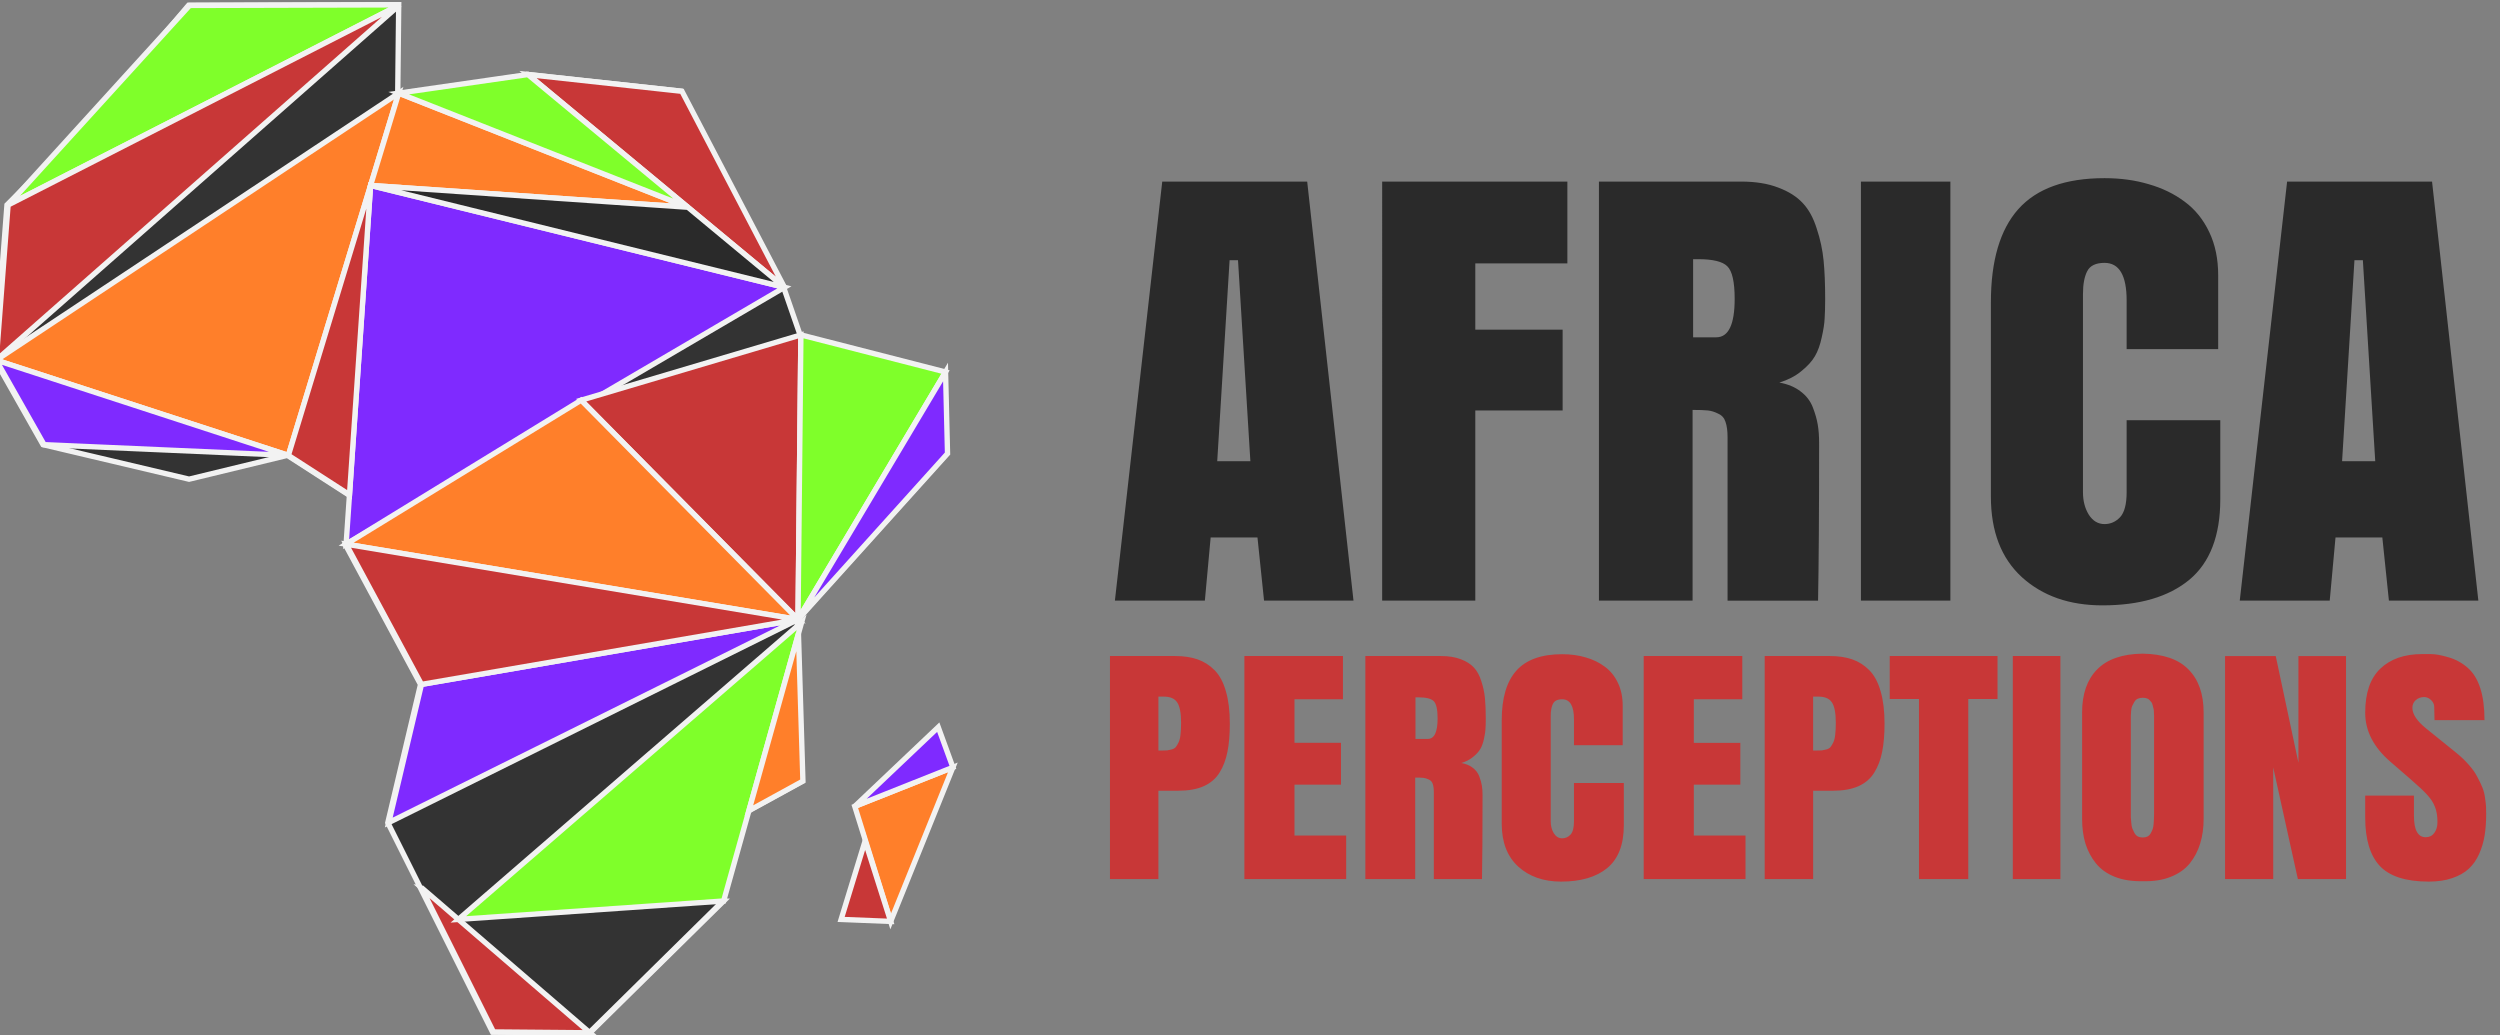 <?xml version="1.0" encoding="UTF-8" standalone="no"?>
<!-- Created with Inkscape (http://www.inkscape.org/) -->

<svg
   xmlns:dc="http://purl.org/dc/elements/1.1/"
   xmlns:cc="http://creativecommons.org/ns#"
   xmlns:rdf="http://www.w3.org/1999/02/22-rdf-syntax-ns#"
   xmlns:svg="http://www.w3.org/2000/svg"
   xmlns="http://www.w3.org/2000/svg"
   xmlns:sodipodi="http://sodipodi.sourceforge.net/DTD/sodipodi-0.dtd"
   xmlns:inkscape="http://www.inkscape.org/namespaces/inkscape"
   width="1000"
   height="414"
   viewBox="0 0 264.583 109.537"
   version="1.1"
   id="svg688"
   inkscape:version="0.92.3 (2405546, 2018-03-11)"
   sodipodi:docname="perceptions-full.svg">
  <rect x="0" y="0" width="264.583" height="109.537" fill="#808080" stroke="none"/>
  <defs
     id="defs682" />
  <sodipodi:namedview
     id="base"
     pagecolor="#ffffff"
     bordercolor="#666666"
     borderopacity="1.0"
     inkscape:pageopacity="0.0"
     inkscape:pageshadow="2"
     inkscape:zoom="0.35"
     inkscape:cx="350"
     inkscape:cy="331.42857"
     inkscape:document-units="mm"
     inkscape:current-layer="layer1"
     showgrid="false"
     units="px"
     inkscape:window-width="1024"
     inkscape:window-height="706"
     inkscape:window-x="-8"
     inkscape:window-y="-8"
     inkscape:window-maximized="1" />
  <g
     inkscape:label="Camada 1"
     inkscape:groupmode="layer"
     id="layer1"
     transform="translate(0,-187.462)">
    <g
       id="g4731"
       transform="matrix(0.283,0,0,0.283,-651.317,504.457)"
       style="stroke:#f2f2f2;stroke-width:2;stroke-miterlimit:4;stroke-dasharray:none"
       inkscape:export-xdpi="90"
       inkscape:export-ydpi="90">
      <path
         sodipodi:nodetypes="cccc"
         inkscape:connector-curvature="0"
         d="m 2458.973,-788.282 113.117,5.098 -50.004,49.288 z"
         style="fill:#c83737;fill-opacity:1;stroke:#f2f2f2;stroke-width:2;stroke-miterlimit:4;stroke-dasharray:none;stroke-dashoffset:0;stroke-opacity:1"
         id="path31515" />
      <g
         transform="matrix(0.732,0,0,0.732,3546.587,-920.862)"
         id="g4368-9"
         style="fill:#333333;stroke:#f2f2f2;stroke-width:2.733;stroke-miterlimit:4;stroke-dasharray:none;stroke-opacity:1">
        <path
           sodipodi:nodetypes="ccccccccccccccccccccccccccccc"
           inkscape:connector-curvature="0"
           id="path4370-3"
           d="m -1703.454,-88.238 6.057,-79.296 41.361,-41.362 51.41,-60.634 107.346,-0.295 -0.497,45.126 50.713,0.528 15.306,-10.049 78.745,8.583 11.055,25.907 41.312,74.269 8.414,24.312 25.023,18.967 h 48.902 l 1.015,41.678 -76.407,84.809 2.505,82.573 -40.517,22.221 v 39.048 l -68.334,67.355 -49.3,-0.427 -53.503,-107.007 16.726,-70.617 -38.522,-71.652 16.198,-15.905 -45.706,-29.483 -50.228,12.178 -74.626,-17.644 z"
           style="fill:#333333;fill-rule:evenodd;stroke:#f2f2f2;stroke-width:2.733;stroke-linecap:butt;stroke-linejoin:miter;stroke-miterlimit:4;stroke-dasharray:none;stroke-opacity:1" />
      </g>
      <path
         id="path4542"
         style="fill:#7fff2a;fill-opacity:1;stroke:#f2f2f2;stroke-width:2;stroke-miterlimit:4;stroke-dasharray:none;stroke-dashoffset:0;stroke-opacity:1"
         d="m 2304.496,-1043.457 67.886,-74.638 78.552,-0.216 z"
         inkscape:connector-curvature="0"
         sodipodi:nodetypes="cccc" />
      <path
         sodipodi:nodetypes="cccc"
         inkscape:connector-curvature="0"
         d="m 2657.823,-833.158 -36.693,14.585 13.426,43.027 z"
         style="fill:#ff7f2a;fill-opacity:1;stroke:#f2f2f2;stroke-width:2;stroke-miterlimit:4;stroke-dasharray:none;stroke-dashoffset:0;stroke-opacity:1"
         id="path4570" />
      <path
         id="path4572-2-6"
         style="fill:#7f2aff;fill-opacity:1;stroke:#f2f2f2;stroke-width:2;stroke-miterlimit:4;stroke-dasharray:none;stroke-dashoffset:0;stroke-opacity:1"
         d="m 2657.823,-833.158 -36.693,14.585 31.216,-29.616 z"
         inkscape:connector-curvature="0"
         sodipodi:nodetypes="cccc" />
      <path
         sodipodi:nodetypes="cccc"
         inkscape:connector-curvature="0"
         d="m 2634.556,-775.546 -9.564,-30.066 -8.968,29.325 z"
         style="fill:#c83737;fill-opacity:1;stroke:#f2f2f2;stroke-width:2;stroke-miterlimit:4;stroke-dasharray:none;stroke-dashoffset:0;stroke-opacity:1"
         id="path4574" />
      <path
         sodipodi:nodetypes="cccc"
         inkscape:connector-curvature="0"
         d="m 2304.496,-1043.458 146.438,-74.853 -150.87,132.879 z"
         style="fill:#c83737;fill-opacity:1;stroke:#f2f2f2;stroke-width:2;stroke-miterlimit:4;stroke-dasharray:none;stroke-dashoffset:0;stroke-opacity:1"
         id="path31483" />
      <path
         sodipodi:nodetypes="cccc"
         inkscape:connector-curvature="0"
         d="m 2409.317,-949.831 41.254,-135.458 -150.507,99.858 z"
         style="fill:#ff7f2a;fill-opacity:1;stroke:#f2f2f2;stroke-width:2;stroke-miterlimit:4;stroke-dasharray:none;stroke-dashoffset:0;stroke-opacity:1"
         id="path31505" />
      <path
         id="path31507"
         style="fill:#7f2aff;fill-opacity:1;stroke:#f2f2f2;stroke-width:2;stroke-miterlimit:4;stroke-dasharray:none;stroke-dashoffset:0;stroke-opacity:1"
         d="m 2430.909,-916.618 163.914,-96.052 -154.766,-38.099 z"
         inkscape:connector-curvature="0"
         sodipodi:nodetypes="cccc" />
      <path
         sodipodi:nodetypes="cccc"
         inkscape:connector-curvature="0"
         d="m 2599.906,-888.441 -81.114,-82.022 82.187,-24.416 z"
         style="fill:#c83737;fill-opacity:1;stroke:#f2f2f2;stroke-width:2;stroke-miterlimit:4;stroke-dasharray:none;stroke-dashoffset:0;stroke-opacity:1"
         id="path31509" />
      <path
         id="path31511"
         style="fill:#7f2aff;fill-opacity:1;stroke:#f2f2f2;stroke-width:2;stroke-miterlimit:4;stroke-dasharray:none;stroke-dashoffset:0;stroke-opacity:1"
         d="m 2459.098,-864.186 140.808,-24.256 -153.048,75.931 z"
         inkscape:connector-curvature="0"
         sodipodi:nodetypes="cccc" />
      <path
         sodipodi:nodetypes="cccc"
         inkscape:connector-curvature="0"
         d="m 2599.906,-888.441 -81.114,-82.022 -87.883,53.846 z"
         style="fill:#ff7f2a;fill-opacity:1;stroke:#f2f2f2;stroke-width:2;stroke-miterlimit:4;stroke-dasharray:none;stroke-dashoffset:0;stroke-opacity:1"
         id="path31513" />
      <path
         id="path31517"
         style="fill:#c83737;fill-opacity:1;stroke:#f2f2f2;stroke-width:2;stroke-miterlimit:4;stroke-dasharray:none;stroke-dashoffset:0;stroke-opacity:1"
         d="m 2594.823,-1012.67 -95.942,-79.586 57.623,6.281 z"
         inkscape:connector-curvature="0"
         sodipodi:nodetypes="cccc" />
      <path
         sodipodi:nodetypes="cccc"
         inkscape:connector-curvature="0"
         d="m 2440.057,-1050.77 10.513,-34.519 108.146,42.667 z"
         style="fill:#ff7f2a;fill-opacity:1;stroke:#f2f2f2;stroke-width:2;stroke-miterlimit:4;stroke-dasharray:none;stroke-dashoffset:0;stroke-opacity:1"
         id="path31519" />
      <path
         id="path31523"
         style="fill:#c83737;fill-opacity:1;stroke:#f2f2f2;stroke-width:2;stroke-miterlimit:4;stroke-dasharray:none;stroke-dashoffset:0;stroke-opacity:1"
         d="m 2409.317,-949.831 30.741,-100.938 -7.889,115.679 z"
         inkscape:connector-curvature="0"
         sodipodi:nodetypes="cccc" />
      <path
         sodipodi:nodetypes="cccc"
         inkscape:connector-curvature="0"
         d="m 2450.57,-1085.289 48.31,-6.967 59.836,49.635 z"
         style="fill:#7fff2a;fill-opacity:1;stroke:#f2f2f2;stroke-width:2;stroke-miterlimit:4;stroke-dasharray:none;stroke-dashoffset:0;stroke-opacity:1"
         id="path31525" />
      <path
         id="path31527"
         style="fill:#7fff2a;fill-opacity:1;stroke:#f2f2f2;stroke-width:2;stroke-miterlimit:4;stroke-dasharray:none;stroke-dashoffset:0;stroke-opacity:1"
         d="m 2655.075,-981 -54.095,-13.88 -1.074,106.438 z"
         inkscape:connector-curvature="0"
         sodipodi:nodetypes="cccc" />
      <path
         id="path31529"
         style="fill:#7f2aff;fill-opacity:1;stroke:#f2f2f2;stroke-width:2;stroke-miterlimit:4;stroke-dasharray:none;stroke-dashoffset:0;stroke-opacity:1"
         d="m 2655.075,-981 0.743,30.499 -55.912,62.06 z"
         inkscape:connector-curvature="0"
         sodipodi:nodetypes="cccc" />
      <path
         sodipodi:nodetypes="cccc"
         inkscape:connector-curvature="0"
         d="m 2594.823,-1012.67 -154.766,-38.099 118.659,8.148 z"
         style="fill:#2a2a2a;fill-opacity:1;stroke:#f2f2f2;stroke-width:2;stroke-miterlimit:4;stroke-dasharray:none;stroke-dashoffset:0;stroke-opacity:1"
         id="path31531" />
      <path
         id="path31533"
         style="fill:#c83737;fill-opacity:1;stroke:#f2f2f2;stroke-width:2;stroke-miterlimit:4;stroke-dasharray:none;stroke-dashoffset:0;stroke-opacity:1"
         d="m 2522.086,-733.895 -36.076,-0.312 -27.037,-54.074 z"
         inkscape:connector-curvature="0"
         sodipodi:nodetypes="cccc" />
      <path
         sodipodi:nodetypes="cccc"
         inkscape:connector-curvature="0"
         d="m 2472.882,-776.296 128.374,-111.1 -29.166,104.213 z"
         style="fill:#7fff2a;fill-opacity:1;stroke:#f2f2f2;stroke-width:2;stroke-miterlimit:4;stroke-dasharray:none;stroke-dashoffset:0;stroke-opacity:1"
         id="path31535" />
      <path
         id="path31537"
         style="fill:#7f2aff;fill-opacity:1;stroke:#f2f2f2;stroke-width:2;stroke-miterlimit:4;stroke-dasharray:none;stroke-dashoffset:0;stroke-opacity:1"
         d="m 2317.954,-953.832 -17.89,-31.6 109.253,35.6 z"
         inkscape:connector-curvature="0"
         sodipodi:nodetypes="cccc" />
      <path
         sodipodi:nodetypes="cccc"
         inkscape:connector-curvature="0"
         id="path31569"
         d="m 2430.909,-916.618 168.997,28.177 -140.808,24.256 z"
         style="fill:#c83737;fill-opacity:1;stroke:#f2f2f2;stroke-width:2;stroke-miterlimit:4;stroke-dasharray:none;stroke-dashoffset:0;stroke-opacity:1" />
      <path
         sodipodi:nodetypes="cccc"
         inkscape:connector-curvature="0"
         id="path31571"
         d="m 2600.067,-883.146 1.673,55.129 -20.202,11.079 z"
         style="fill:#ff7f2a;fill-opacity:1;stroke:#f2f2f2;stroke-width:2;stroke-miterlimit:4;stroke-dasharray:none;stroke-dashoffset:0;stroke-opacity:1" />
    </g>
    <g
       style="font-style:normal;font-weight:normal;font-size:64.473px;line-height:125%;font-family:sans-serif;letter-spacing:0px;word-spacing:0px;fill:#2a2a2a;fill-opacity:1;stroke:none;stroke-width:1px;stroke-linecap:butt;stroke-linejoin:miter;stroke-opacity:1"
       id="text4723"
       transform="matrix(0.283,0,0,0.283,-648.399,509.323)"
       inkscape:export-xdpi="90"
       inkscape:export-ydpi="90">
      <path
         id="path4806"
         style="font-style:normal;font-variant:normal;font-weight:normal;font-stretch:normal;font-size:201.477px;font-family:Anton;-inkscape-font-specification:Anton;fill:#2a2a2a;fill-opacity:1"
         d="m 3200.674,-1069.417 17.314,156.715 h -33.448 l -2.459,-23.611 h -17.511 l -2.164,23.611 h -33.645 l 17.708,-156.715 z m -25.873,29.415 h -3.148 l -4.624,75.16 h 12.396 z m -53.321,59.813 v 29.612 q 0,20.462 -11.608,30.103 -11.608,9.543 -32.465,9.543 -18.495,0 -30.104,-10.526 -11.608,-10.625 -11.608,-30.103 v -72.701 q 0,-23.315 10.231,-34.826 10.33,-11.608 32.268,-11.608 8.952,0 16.527,2.263 7.575,2.164 13.379,6.493 5.903,4.329 9.247,11.412 3.345,6.985 3.345,16.134 v 27.644 h -34.235 v -18.2 q 0,-14.068 -8.264,-14.068 -4.919,0 -6.493,3.148 -1.574,3.05 -1.574,8.559 v 74.078 q 0,4.82 2.164,8.362 2.263,3.542 5.903,3.542 3.345,0 5.804,-2.558 2.459,-2.656 2.459,-9.346 v -26.955 z m -134.383,67.487 V -1069.417 h 33.448 v 156.715 z m -62.962,-71.324 q 0,0 0,71.324 h -35.022 V -1069.417 h 53.124 q 8.165,0 13.97,2.263 5.804,2.164 9.149,5.804 3.345,3.542 5.214,9.543 1.968,5.903 2.558,11.904 0.59,5.903 0.59,14.363 0,4.427 -0.197,7.28 -0.098,2.755 -1.082,7.083 -0.885,4.23 -2.558,7.083 -1.672,2.853 -5.116,5.608 -3.345,2.755 -8.165,4.23 4.821,0.885 7.969,3.345 3.148,2.361 4.525,5.903 1.377,3.542 1.869,6.591 0.492,2.951 0.492,6.69 0,38.859 -0.394,59.026 h -33.842 v -61.092 q 0,-3.64 -0.787,-5.804 -0.689,-2.164 -2.755,-3.05 -1.968,-0.984 -3.837,-1.181 -1.869,-0.197 -5.706,-0.197 z m 0.197,-56.37 v 29.218 h 8.657 q 6.886,0 6.886,-14.363 0,-9.543 -2.755,-12.199 -2.656,-2.656 -10.92,-2.656 z m -116.282,127.694 V -1069.417 h 69.258 v 30.595 h -34.432 v 24.791 h 32.661 v 30.202 h -32.661 v 71.127 z m -28.038,-156.715 17.314,156.715 h -33.448 l -2.459,-23.611 h -17.511 l -2.164,23.611 h -33.645 l 17.708,-156.715 z m -25.873,29.415 h -3.148 l -4.624,75.16 h 12.396 z"
         inkscape:connector-curvature="0" />
    </g>
    <g
       style="font-style:normal;font-weight:normal;font-size:34.316px;line-height:125%;font-family:sans-serif;letter-spacing:0px;word-spacing:0px;fill:#c83737;fill-opacity:1;stroke:none;stroke-width:1px;stroke-linecap:butt;stroke-linejoin:miter;stroke-opacity:1"
       id="text4727"
       transform="matrix(0.283,0,0,0.283,-648.399,509.323)"
       inkscape:export-xdpi="90"
       inkscape:export-ydpi="90">
      <path
         id="path4830"
         style="font-style:normal;font-variant:normal;font-weight:normal;font-stretch:normal;font-size:107.236px;font-family:Anton;-inkscape-font-specification:Anton;fill:#c83737;fill-opacity:1"
         d="m 3199.45,-807.628 q -12.829,0 -18.326,-5.864 -5.446,-5.864 -5.446,-18.117 v -8.168 H 3193.9 v 7.488 q 0,8.064 4.398,8.064 2.042,0 3.194,-1.571 1.204,-1.571 1.204,-4.137 0,-3.351 -0.943,-5.655 -0.89,-2.304 -2.775,-4.346 -1.833,-2.094 -6.074,-5.76 l -7.802,-6.755 q -9.425,-8.116 -9.425,-18.326 0,-11.101 5.655,-16.494 5.707,-5.446 15.656,-5.446 0.262,0 0.471,0 0.209,0 2.775,0 2.566,0 6.598,1.204 4.032,1.152 7.174,3.927 3.142,2.723 4.713,7.645 1.571,4.87 1.571,11.938 h -18.693 l -0.105,-5.027 q -0.052,-1.414 -1.204,-2.513 -1.152,-1.1 -2.566,-1.1 -1.833,0 -3.142,1.152 -1.257,1.1 -1.257,2.88 0,3.561 5.184,7.749 l 11.153,9.006 q 2.723,2.199 4.713,4.503 2.042,2.252 3.194,4.503 1.204,2.199 1.937,4.032 0.733,1.78 0.995,3.927 0.314,2.094 0.366,3.194 0.052,1.047 0.052,2.775 0,4.398 -0.576,8.011 -0.576,3.561 -2.042,6.912 -1.466,3.299 -3.875,5.55 -2.356,2.199 -6.179,3.508 -3.77,1.309 -8.797,1.309 z m -30.946,-84.354 v 83.412 h -18.012 l -9.216,-41.732 v 41.732 h -18.012 v -83.412 h 18.955 l 8.483,39.899 v -39.899 z m -98.701,60.896 v -39.742 q 0,-10.42 5.603,-16.127 5.655,-5.76 16.965,-5.917 11.624,0.157 17.227,5.917 5.655,5.707 5.655,16.127 v 39.742 q 0,5.079 -1.309,9.268 -1.257,4.137 -3.875,7.383 -2.618,3.246 -7.121,5.027 -4.451,1.78 -10.263,1.623 -6.126,0.157 -10.629,-1.623 -4.451,-1.78 -7.069,-5.027 -2.618,-3.246 -3.927,-7.383 -1.257,-4.189 -1.257,-9.268 z m 22.725,6.964 q 0.995,0 1.728,-0.367 0.785,-0.419 1.204,-1.204 0.471,-0.838 0.733,-1.571 0.262,-0.733 0.366,-1.937 0.105,-1.257 0.105,-1.885 0.052,-0.681 0.052,-1.833 0,-0.262 0,-0.419 v -33.511 q 0,-0.314 0,-1.257 0.052,-0.943 0,-1.414 0,-0.471 -0.052,-1.361 0,-0.943 -0.157,-1.414 -0.105,-0.524 -0.314,-1.257 -0.157,-0.785 -0.471,-1.152 -0.314,-0.419 -0.733,-0.838 -0.419,-0.471 -1.047,-0.628 -0.628,-0.209 -1.414,-0.209 -1.1,0 -1.937,0.367 -0.785,0.367 -1.257,1.204 -0.471,0.785 -0.785,1.466 -0.314,0.628 -0.419,1.937 -0.105,1.257 -0.105,1.833 0,0.524 0,1.833 0,0.209 0,0.367 0,0.157 0,0.314 v 33.511 q 0,1.152 0,1.833 0.052,0.681 0.157,1.99 0.105,1.309 0.366,2.147 0.314,0.785 0.785,1.676 0.471,0.89 1.257,1.361 0.838,0.419 1.937,0.419 z m -48.644,15.551 v -83.412 h 17.803 v 83.412 z m -46.026,-83.412 h 40.318 v 16.075 h -10.944 v 67.337 h -18.431 v -67.337 h -10.944 z m -46.759,83.412 v -83.412 h 24.348 q 4.817,0 8.43,1.257 3.613,1.257 6.388,4.084 2.775,2.828 4.189,7.854 1.466,4.974 1.466,12.095 0,6.126 -0.89,10.525 -0.838,4.346 -2.932,7.749 -2.095,3.403 -5.969,5.131 -3.822,1.676 -9.425,1.676 h -7.488 v 33.04 z m 18.117,-68.227 v 20.159 h 1.047 q 1.466,0 2.199,-0.052 0.785,-0.105 1.78,-0.367 1.047,-0.314 1.518,-0.943 0.524,-0.681 1.047,-1.78 0.524,-1.152 0.681,-2.932 0.209,-1.78 0.209,-4.294 0,-5.498 -1.466,-7.645 -1.414,-2.147 -4.974,-2.147 h -2.042 z m -63.357,68.227 v -83.412 h 36.862 v 16.18 h -18.117 v 16.284 h 17.384 v 15.656 h -17.384 v 19.007 h 19.321 v 16.284 z m -7.435,-35.92 v 15.761 q 0,10.891 -6.179,16.023 -6.179,5.079 -17.279,5.079 -9.844,0 -16.023,-5.603 -6.179,-5.655 -6.179,-16.023 v -38.695 q 0,-12.41 5.446,-18.536 5.498,-6.179 17.175,-6.179 4.765,0 8.797,1.204 4.032,1.152 7.121,3.456 3.142,2.304 4.922,6.074 1.78,3.718 1.78,8.587 v 14.714 h -18.222 v -9.687 q 0,-7.488 -4.398,-7.488 -2.618,0 -3.456,1.676 -0.838,1.623 -0.838,4.555 v 39.428 q 0,2.566 1.152,4.451 1.204,1.885 3.142,1.885 1.78,0 3.089,-1.361 1.309,-1.414 1.309,-4.974 v -14.347 z m -78.019,-2.042 q 0,0 0,37.962 h -18.641 v -83.412 h 28.275 q 4.346,0 7.435,1.204 3.089,1.152 4.87,3.089 1.78,1.885 2.775,5.079 1.047,3.142 1.361,6.336 0.314,3.142 0.314,7.645 0,2.356 -0.105,3.875 -0.052,1.466 -0.576,3.77 -0.471,2.252 -1.361,3.77 -0.89,1.518 -2.723,2.985 -1.78,1.466 -4.346,2.252 2.566,0.471 4.241,1.78 1.676,1.257 2.409,3.142 0.733,1.885 0.995,3.508 0.262,1.571 0.262,3.561 0,20.683 -0.209,31.417 H 2827.37 v -32.516 q 0,-1.937 -0.419,-3.089 -0.366,-1.152 -1.466,-1.623 -1.047,-0.524 -2.042,-0.628 -0.995,-0.105 -3.037,-0.105 z m 0.105,-30.003 v 15.551 h 4.608 q 3.665,0 3.665,-7.645 0,-5.079 -1.466,-6.493 -1.414,-1.414 -5.812,-1.414 z m -63.986,67.965 v -83.412 h 36.862 v 16.18 h -18.117 v 16.284 h 17.384 v 15.656 h -17.384 v 19.007 h 19.321 v 16.284 z m -50.267,0 v -83.412 h 24.348 q 4.817,0 8.43,1.257 3.613,1.257 6.388,4.084 2.775,2.828 4.189,7.854 1.466,4.974 1.466,12.095 0,6.126 -0.89,10.525 -0.838,4.346 -2.932,7.749 -2.095,3.403 -5.969,5.131 -3.822,1.676 -9.425,1.676 h -7.488 v 33.04 z m 18.117,-68.227 v 20.159 h 1.047 q 1.466,0 2.199,-0.052 0.785,-0.105 1.78,-0.367 1.047,-0.314 1.518,-0.943 0.524,-0.681 1.047,-1.78 0.524,-1.152 0.681,-2.932 0.209,-1.78 0.209,-4.294 0,-5.498 -1.466,-7.645 -1.414,-2.147 -4.974,-2.147 h -2.042 z"
         inkscape:connector-curvature="0" />
    </g>
  </g>
</svg>
